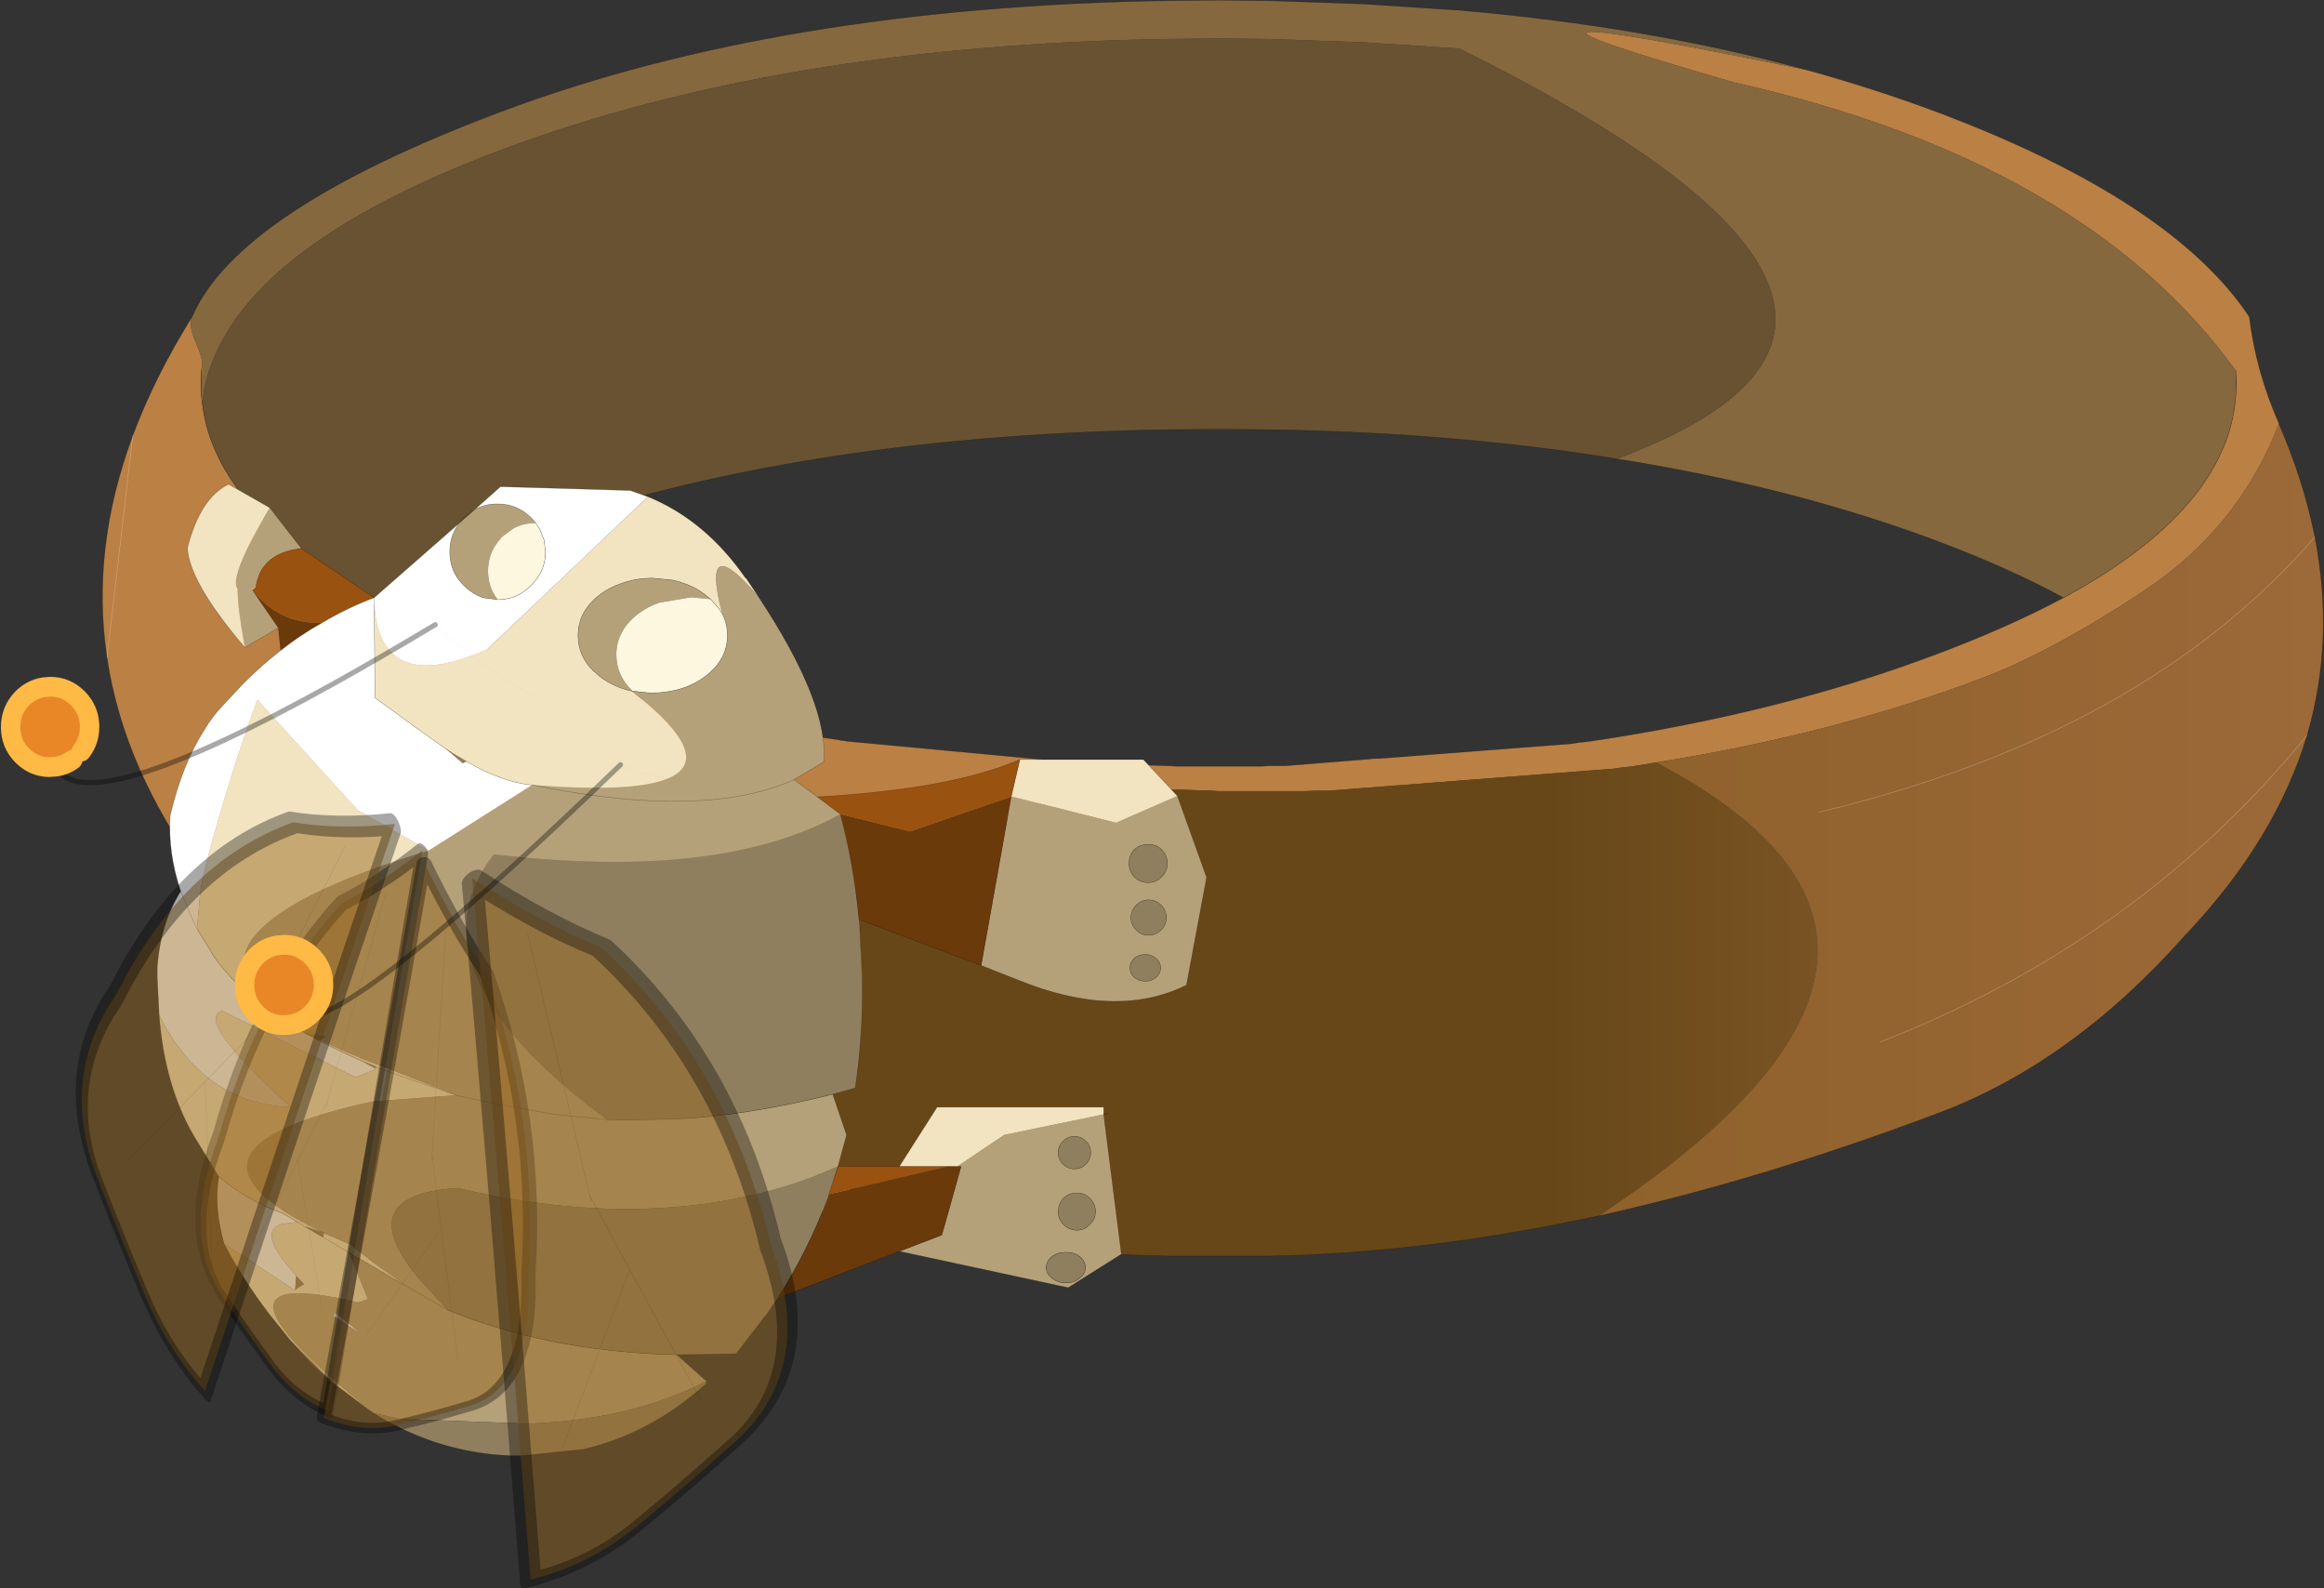 <svg viewBox="0 0 112.87 77.127" xmlns="http://www.w3.org/2000/svg" xmlns:xlink="http://www.w3.org/1999/xlink"><rect x="0" y="0" width="112.87" height="77.127" fill="#333333" stroke="none"/><use transform="translate(-1.57 .01) scale(.465)" width="246.05" height="167.8" xlink:href="#a"/><defs><g id="a" transform="translate(1.45)"><use transform="translate(12.65)" width="231.95" height="131.15" xlink:href="#b"/><use transform="translate(-1.45 40.1)" width="129.4" height="127.7" xlink:href="#c"/></g><g id="b"><path d="M190.7 7.3q7.05 1.95 13.6 4.4 24.45 9.2 32.55 21.35.7 5.7 3.1 11.15v.05q-4.15 10.75-13.9 17.3-9.8 6.5-17.25 9.3-15.4 5.8-33.9 8.75l-2.45.4-1.3.15-.65.1-29.8 2.3h-1.3l-1.2.05h-8.95l-.85-.05-9.3-.3-4.5-.25-47.9 22.8h7.2q6.1 8.4-12 10.8h8.4l32.65 13.8Q80 126 54.1 116.25q-5.05-1.9-9.75-4.8-8.55-5.3-16.15-13.85l-.2-.2q-2.75-2.9-4.9-5.9-8.25-11.15-10-22.85-1.7-11.35 2.7-23.2 2.3-6.15 6.2-12.4-.4.9.3 2.5.8 1.8.75 2.5l-.05.15-.05.5-.05 1.3.05 1.3.1.75Q24.35 53.4 41 62.4l4.6 2.3q3.9 1.85 8.5 3.55 16.4 6.2 36.4 9.15l24.1 2.25 9.3.3h.2l.65.05-.65-.05.65.05h8.95l.8-.05h1.7l8.7-.7h.15l.45-.05h.35L166 77.65l.65-.1 1.3-.15q19.95-2.95 36.35-9.15 7.45-2.8 13.15-5.85 17.15-9.3 18-21.1l.05-1.3-.05-1.3Q219.7 16.85 183.1 8.6q-34.45-9.9 7.6-1.3m-76.1 73.55v-1.2 1.2M13.1 68.65l2.7-23.2-2.7 23.2" fill="#bb8044" fill-rule="evenodd" transform="translate(-12.65)"/><path d="M22 33.05Q26.75 22 54.1 11.7 83.3.7 123.9.05l5.2-.05h.2l5.2.05 9.9.35 9.95.65q19.7 1.7 36.35 6.25-42.05-8.6-7.6 1.3 36.6 8.25 52.35 30.1v2.6q-.85 11.8-18 21.1-5.7-3.1-13.15-5.9-15.2-5.7-33.5-8.6Q210.75 33 154.35 5.05l-9.95-.65-9.9-.35-5.2-.05h-.2l-5.2.05Q83.3 4.7 54.1 15.7q-24.45 9.2-29.7 21.35-1.1 2.45-1.35 5l-.1-.75v-2.6l.05-.5.05-.15q.05-.7-.75-2.5-.7-1.6-.3-2.5" fill="#86683e" fill-rule="evenodd" transform="translate(-12.65)"/><path d="M23.05 42.05q.25-2.55 1.35-5Q29.65 24.9 54.1 15.7q29.2-11 69.8-11.65l5.2-.05h.2l5.2.05 9.9.35 9.95.65Q210.75 33 170.8 47.9q-16.85-2.75-36.3-3.05l-5.2-.05h-.2l-5.2.05q-40.6.65-69.8 11.65-7.45 2.8-13.1 5.9-16.65-9-17.95-20.35" fill="#685231" fill-rule="evenodd" transform="translate(-12.65)"/><path d="M168.9 126.95q-18.05 3.9-34.4 4.2h-10.6q-10.15-.2-20.95-1.75L70.3 115.6h-8.4q18.1-2.4 12-10.8h-7.2L114.6 82l4.5.25 9.3.3.85.05h8.95l1.2-.05h1.3l29.8-2.3.65-.1 1.3-.15 2.45-.4q36.5 19.2-6 47.35" fill="url(#d)" fill-rule="evenodd" transform="translate(-12.65)"/><path d="M239.95 44.2v.05q2.6 6 3.75 11.8 2.1 10.75-.8 20.7-3.25 10.8-12.5 20.65l-.2.2q-11.85 13.4-25.9 18.65-18.45 6.95-35.4 10.7 42.5-28.15 6-47.35 18.5-2.95 33.9-8.75 7.45-2.8 17.25-9.3 9.75-6.55 13.9-17.3v-.05m-41.65 64.6q27.1-10.6 44.6-32.05-17.5 21.45-44.6 32.05m-6.4-24q34-8.15 51.8-28.75-17.8 20.6-51.8 28.75" fill="url(#e)" fill-rule="evenodd" transform="translate(-12.65)"/><path d="M178.05 7.3q7.05 1.95 13.6 4.4 24.45 9.2 32.55 21.35.7 5.7 3.1 11.15v.05q2.6 6 3.75 11.8 2.1 10.75-.8 20.7-3.25 10.8-12.5 20.65l-.2.2q-11.85 13.4-25.9 18.65-18.45 6.95-35.4 10.7-18.05 3.9-34.4 4.2h-10.6q-10.15-.2-20.95-1.75-22.95-3.4-48.85-13.15-5.05-1.9-9.75-4.8-8.55-5.3-16.15-13.85l-.2-.2q-2.75-2.9-4.9-5.9Q2.2 80.35.45 68.65q-1.7-11.35 2.7-23.2 2.3-6.15 6.2-12.4Q14.1 22 41.45 11.7 70.65.7 111.25.05l5.2-.05h.2l5.2.05 9.9.35 9.95.65q19.7 1.7 36.35 6.25m44.75 31.4.05 1.3-.05 1.3q-.85 11.8-18 21.1-5.7 3.05-13.15 5.85-16.4 6.2-36.35 9.15l-1.3.15-.65.1-20.15 1.55m-.25 0h-.1m-.45.05h-.15l-8.7.7h-1.7l-.8.05h-8.95l-.65-.05h-.2l-9.3-.3v1.2M10.3 38.7v2.6l.1.75Q11.7 53.4 28.35 62.4l4.6 2.3q3.9 1.85 8.5 3.55 16.4 6.2 36.4 9.15l24.1 2.25m56.2-31.75q18.3 2.9 33.5 8.6 7.45 2.8 13.15 5.9m-176.45 0q5.65-3.1 13.1-5.9 29.2-11 69.8-11.65l5.2-.05h.2l5.2.05q19.45.3 36.3 3.05m-34.6 32.05h-1.3" fill="none" stroke="#000" stroke-linecap="round" stroke-linejoin="round" stroke-opacity=".353" stroke-width=".05"/><path d="m3.15 45.45-2.7 23.2m230.6-12.6q-17.8 20.6-51.8 28.75m51-8.05q-17.5 21.45-44.6 32.05" fill="none" stroke="#fff" stroke-linecap="round" stroke-linejoin="round" stroke-opacity=".353" stroke-width=".05"/></g><g id="c" transform="translate(-3.45 .7)"><use transform="translate(23.25 9.4)" width="109.6" height="101.8" xlink:href="#f"/><use transform="matrix(.261 .308 .126 -.196 20.416 85.122)" width="77.05" height="214.35" xlink:href="#g"/><use transform="matrix(.261 .551 .175 -.127 7.126 64.203)" width="77.05" height="214.35" xlink:href="#g"/><use transform="matrix(-.368 .05 -.058 -.27 68.766 105.84)" width="77.05" height="214.35" xlink:href="#g"/><use transform="matrix(-.508 .369 -.181 -.25 101.94 98.622)" width="77.05" height="214.35" xlink:href="#g"/><use transform="matrix(-.214 -.214 .211 -.218 44.294 77.163)" width="190.35" height="169.8" xlink:href="#h"/></g><g id="f"><path d="M128.75 49.35q0-.85-.6-1.45-.55-.55-1.4-.55t-1.45.55q-.55.6-.55 1.45t.55 1.4q.6.6 1.45.6t1.4-.6q.6-.55.6-1.4m-16.3-7 10.95 2.75 6.4-2.8 3.05 8.5-2.1 11.25q-7.35 3.65-17.65-.55l-3.8-1.5 3.15-17.65m-30.15-19L81.95 22q-1.55-7.15 4.1-.5 7.4 11.2 6.8 17.25l-3.1 1.85 2.45 1.8 2.4 1.8q-5.5 3.05-13.15 4.25-9.75 1.5-23.05-.05-9.35 12.1 11.8 27.7l-5.5-.55-6.6-1.2-3.65-.8 3.65.8 6.6 1.2 5.5.55 1.85.05 5.3-.1q7.45-.35 16.45-2.6l1.45 4.25-.9 3.3q-11.5 5.05-25.4 4.35-6.9-.35-14.3-2.1-7.75.45-6.8 4.75.4 1.85 2.55 4.5l3.2 3.5-4.3-2.5-.1-.05.1.05 4.3 2.5q5.1 2.05 10.6 3.2 6.35 1.3 13.3 1.45l3.1 2.75q-7.6 4-18.55 4.45l-13.55-.5-2.65-.6q-20.1-16-1.6-11.55l1-.35L43.3 90l5.9 3.45-.35-.25L46 91.15l-1.95-1.5-.4-.3-.15-.1h.15l-3-1.3v-.1l-.25-.05q-17.85-8.6 5.4-13.6l8.65-.65-7.75-3.05h-.05q-3.75-1.4-6.45-2.75l.7-.3-1.8-.3Q20.75 57.3 51.6 48l10.8-6.85q25.65 2.05 10.4-9.8-1.85-.4-3.35-1.55l-.5-.45-.1-.05q-1.65-1.6-1.65-3.75 0-2.5 2.25-4.25 1.05-.8 2.3-1.2 1.5-.55 3.25-.55l2.05.2.8.2.1.05q1.4.4 2.55 1.3l.05.05.5.4-2.05-.2-3.25.55q-1.25.4-2.3 1.2-2.25 1.75-2.25 4.25 0 2.15 1.65 3.75l-.05.05h.15l1.85.2q3.5-.05 5.7-1.75 2.3-1.75 2.3-4.25 0-1.2-.5-2.2m-19.9 17.8q12.75 2.6 21.1 1.25 3.5-.55 6.25-1.8-2.75 1.25-6.25 1.8-8.35 1.35-21.1-1.25m-26.5-16.4-3.5 2.05q-.8-4.4-.75-6.1-1-1.2 3.35-8.5l3.3 4.25q-4.3.5-4.75 4.1l-.4.15.05.1 2.7 3.95m64.85 65.1 4.45-1.7 2-7.15h-.4l4.9-3.3 10.4-2.15 1.85 14.6-5.55 3.5-17.65-3.8m19.45 1.7q0-.65-.6-1.15-.6-.45-1.45-.45t-1.45.45q-.6.5-.6 1.15t.6 1.1q.6.5 1.45.5t1.45-.5q.6-.45.6-1.1m1.05-5.85q0-.8-.6-1.4-.55-.55-1.35-.55t-1.4.55q-.55.6-.55 1.4t.55 1.35q.6.6 1.4.6t1.35-.6q.6-.55.6-1.35m-.5-6.15q0-.7-.5-1.2t-1.2-.5-1.2.5-.5 1.2.5 1.2 1.2.5 1.2-.5.5-1.2m4.55-20.3q-.45.4-.45 1t.45 1q.5.4 1.15.4t1.1-.4q.5-.4.5-1t-.5-1q-.45-.4-1.1-.4t-1.15.4m2.8-5.55q-.55-.55-1.3-.55t-1.3.55-.55 1.3.55 1.3 1.3.55 1.3-.55.55-1.3-.55-1.3m-65.4-40 .1.1q-1.35 0-2.4.6l-1.15.85-.45.55q-1 1.3-1 3t1 3l-1.5-.2q-1.15-.4-2.05-1.3l-.45-.5q-1-1.3-1-3t1-3l1.6-1.4q1.05-.6 2.4-.6 2.05 0 3.5 1.45l.05.05.35.4M44.4 98.4l-.15-.15-2-1.7-.35-.25-.05-.05-.05.15-.15.2 2.75 1.8" fill="#b5a179" fill-rule="evenodd" transform="translate(-23.25 -9.4)"/><path d="M128.75 49.35q0 .85-.6 1.4-.55.6-1.4.6t-1.45-.6q-.55-.55-.55-1.4t.55-1.45q.6-.55 1.45-.55t1.4.55q.6.6.6 1.45m-75.4-12 .85.55 1.35.8-.4.2-1.8-1.55M70.2 76.1Q49.05 60.5 58.4 48.4q13.3 1.55 23.05.05 7.65-1.2 13.15-4.25 1.4 5.25 1.95 11l.05.4.3 6.8q0 5.4-.75 10.4l-2.35.65q-9 2.25-16.45 2.6l-5.3.1-1.85-.05m-31.1-8.95 1.8.3-.7.3-.15.05-1.15-.6-.95-.55 1.15.5m48.95 27.6-1.1 1.6-3.25 4.2-6.2.1q-6.95-.15-13.3-1.45-5.5-1.15-10.6-3.2l-3.2-3.5q-2.15-2.65-2.55-4.5-.95-4.3 6.8-4.75 7.4 1.75 14.3 2.1 13.9.7 25.4-4.35l-.95 2.9-.05.25q-2.1 5.6-5.3 10.6m-7.45 8.65-.05.3q-5.85 5.25-12.9 6.85h-.15l-6.2.65h-1.15q-7.6-.3-14.15-4.35l-.15-.1 2.65.6 13.55.5Q73 107.4 80.6 103.4m-39.3-.05q-2.15-1.85-4.15-4.2l4.15 4.1v.1m79.45-23.8q0 .7-.5 1.2t-1.2.5-1.2-.5-.5-1.2.5-1.2 1.2-.5 1.2.5.5 1.2m.5 6.15q0 .8-.6 1.35-.55.6-1.35.6t-1.4-.6q-.55-.55-.55-1.35t.55-1.4q.6-.55 1.4-.55t1.35.55q.6.6.6 1.4m-1.05 5.85q0 .65-.6 1.1-.6.5-1.45.5t-1.45-.5q-.6-.45-.6-1.1t.6-1.15q.6-.45 1.45-.45t1.45.45q.6.5.6 1.15m7.9-37.85q.55.55.55 1.3t-.55 1.3-1.3.55-1.3-.55-.55-1.3.55-1.3 1.3-.55 1.3.55m-2.8 5.55q.5-.4 1.15-.4t1.1.4q.5.4.5 1t-.5 1q-.45.4-1.1.4t-1.15-.4q-.45-.4-.45-1t.45-1M44.65 70l1.35.55.1.25-1.45-.8M40.4 87.8l.25.05v.1l-.05.45-1.95-1.15 1.75.55m-2.75 6.1.1-1.45h.05l.8.85q-.45.2-.95.6" fill="#8f7f5f" fill-rule="evenodd" transform="translate(-23.25 -9.4)"/><path d="m129.8 42.3-6.4 2.8-10.95-2.75.9-3.85h12.9l3.55 3.8M82.3 23.35l-.1-.15-.2-.35-.95-1.1-.5-.4-.05-.05q-1.15-.9-2.55-1.3l-.1-.05-.8-.2-2.05-.2q-1.75 0-3.25.55-1.25.4-2.3 1.2-2.25 1.75-2.25 4.25 0 2.15 1.65 3.75l.1.05.5.45q1.5 1.15 3.35 1.55 15.25 11.85-10.4 9.8-3.05-.25-6.85-2.45l-1.35-.8-.85-.55-2.75-1.95-4.6-3.35L45.9 22q.45 10 11.8 5l16.8-15.95q6 2.45 10.2 8.5h.05l1.3 1.95q-5.65-6.65-4.1.5l.35 1.35M51.6 48q-30.85 9.3-12.5 19.15l-1.15-.5-.15-.1q-3.5-2.1-5.9-4.35-1.7-1.6-2.8-3.25l-1.7-2.8.3-3.3q.15-2.3 2.65-10.5 1.3-4.45 3.35-10.1L44.2 43.8l7.4 4.2M40.2 67.75q2.7 1.35 6.45 2.75h.05l7.75 3.05-7.9-2.75-.25-.1-.3-.15.3.15.25.1 7.9 2.75-8.65.65q-23.25 5-5.4 13.6l-1.75-.55-.85-.5.85.5 1.95 1.15.05-.45 3 1.3h-.15l.15.1.4.3 1.95 1.5 2.85 2.05.35.25L43.3 90l-2.7-1.6 2.7 1.6 1.95 4.85-1 .35q-18.5-4.45 1.6 11.55l-.5-.35-4.05-3.05v-.1l-4.15-4.1-.2-.25-2.05-2.55Q32.2 92.8 30.2 89l.05.05 7.35 4.85.05.05v-.05q.5-.4.95-.6l-.8-.85-.05-.05-1.4-1.7-.35-.5q-1.7-2.6.25-3.2l1.55-.2h.05l-.05-.05-.55-.35-1-.55q-3.8-1.4-6.55-3.8l-.05-.05-2.15-3.5q-3.45-5.45-4.05-13.3 4.65 9.25 13.75 9.6-10.15-9.2-7.15-10.05L44 71.7l2.1-.9-.1-.25-1.35-.55-1.85-.85-.65-.3-2.1-1.05.15-.05m56.7-5.35-.3-6.8.25 5 .05 1.8M32.4 26.8q-5.8-6.8-6-10.4 1.35-5.25 4.3-6.65L35 12.2q-4.35 7.3-3.35 8.5-.05 1.7.75 6.1M106.8 81h-6.05l3.95-6.2h17.4v.75l-10.4 2.15-4.9 3.3M33.2 20.8l-.05-.1.4-.15-.35.25" fill="#f2e4c1" fill-rule="evenodd" transform="translate(-23.25 -9.4)"/><path d="M112.45 42.35 109.3 60l-12.75-4.8q-.55-5.75-1.95-11l7.3 1.8 10.55-3.65M36.15 27.1l-.25-2.35-2.7-3.95q2.85 3.6 7.3 3.4-2.25 1.25-4.35 2.9m64.6 62.75-12.7 4.9q3.2-5 5.3-10.6l.05-.25 12.4-2.9h1.4l-2 7.15-4.45 1.7" fill="#6b3a0b" fill-rule="evenodd" transform="translate(-23.25 -9.4)"/><path d="m113.35 38.5-.9 3.85L101.9 46l-7.3-1.8-2.4-1.8q14-.8 21.15-3.9M38.3 16.45l7.6 5.15q-2.8 1.05-5.4 2.6-4.45.2-7.3-3.4l.35-.25q.45-3.6 4.75-4.1M105.8 81l-12.4 2.9.95-2.9h11.45" fill="#995210" fill-rule="evenodd" transform="translate(-23.25 -9.4)"/><path d="m81.05 21.75.95 1.1.2.35.1.15q.5 1 .5 2.2 0 2.5-2.3 4.25-2.2 1.7-5.7 1.75l-1.85-.2h-.15l.05-.05q-1.65-1.6-1.65-3.75 0-2.5 2.25-4.25 1.05-.8 2.3-1.2l3.25-.55 2.05.2M62.8 13.8l.4.65.45 1.1.15 1.25q0 2.05-1.5 3.5-1.45 1.5-3.5 1.5-1-1.3-1-3t1-3l.45-.55 1.15-.85q1.05-.6 2.4-.6" fill="#fef7e0" fill-rule="evenodd" transform="translate(-23.25 -9.4)"/><path d="M74.5 11.05 57.7 27q-11.35 5-11.8-5l.1 10.05 4.6 3.35 2.75 1.95 1.8 1.55.4-.2q3.8 2.2 6.85 2.45L51.6 48l-7.4-4.2-10.5-11.55q-2.05 5.65-3.35 10.1-2.5 8.2-2.65 10.5l-.3 3.3-.5-1.05-1.2-2.85q-1.35-4-1.1-7.9 1.25-5.35 3.6-9Q29 34 30.05 32.9l2.2-2.35q1.9-1.9 3.9-3.45 2.1-1.65 4.35-2.9 2.6-1.55 5.4-2.6l8.9-7.8q-1 1.3-1 3t1 3l.45.5q.9.9 2.05 1.3l1.5.2q2.05 0 3.5-1.5 1.5-1.45 1.5-3.5l-.15-1.25-.45-1.1-.4-.65-.1-.1-.35-.4-.05-.05q-1.45-1.45-3.5-1.45-1.35 0-2.4.6l2.7-2.4 13.55.4 1.85.65M23.45 65.2l-.2-3.95v-1q.3-4.55 2.45-8l1.2 2.85.5 1.05 1.7 2.8q1.1 1.65 2.8 3.25 2.4 2.25 5.9 4.35l.15.1.95.55 1.15.6 2.1 1.05.65.3 1.85.85 1.45.8-2.1.9-13.95-6.95q-3 .85 7.15 10.05-9.1-.35-13.75-9.6M62.7 13.7l.5.75-.5-.75M45.9 22v-.4.4M29.7 82.05q2.75 2.4 6.55 3.8l1 .55.55.35.05.05h-.05l-1.55.2q-1.95.6-.25 3.2l.35.5 1.4 1.7.05.05h-.05l-.1 1.45v.05l-.05-.05-7.35-4.85q-1.1-3.85-.55-7M44.4 98.4l-2.75-1.8.15-.2.05-.15.05.05.35.25 2 1.7.15.15" fill="#fff" fill-rule="evenodd" transform="translate(-23.25 -9.4)"/><path d="M105.5 39.95q0 .85-.6 1.4-.55.6-1.4.6t-1.45-.6q-.55-.55-.55-1.4t.55-1.45q.6-.55 1.45-.55t1.4.55q.6.6.6 1.45m1.05-7.05L103 29.1H90.1l-.9 3.85-3.15 17.65 3.8 1.5q10.3 4.2 17.65.55l2.1-11.25-3.05-8.5M57.8 12.35l.95 1.1.2.35.1.15m3.75-1.85-1.3-1.95h-.05q-4.2-6.05-10.2-8.5M22.65 12.6l.1 10.05 4.6 3.35 2.75 1.95.85.55 1.35.8q3.8 2.2 6.85 2.45m10.4-9.8q-1.85-.4-3.35-1.55l-.5-.45-.1-.05q-1.65-1.6-1.65-3.75 0-2.5 2.25-4.25 1.05-.8 2.3-1.2 1.5-.55 3.25-.55l2.05.2.8.2.1.05q1.4.4 2.55 1.3l.05.05.5.4m-8.25 9.6h.15l1.85.2q3.5-.05 5.7-1.75 2.3-1.75 2.3-4.25 0-1.2-.5-2.2m3.75-1.85q7.4 11.2 6.8 17.25l-3.1 1.85 2.45 1.8q14-.8 21.15-3.9m-18.75 5.7q1.4 5.25 1.95 11l12.75 4.8M66.5 31.2q-2.75 1.25-6.25 1.8-8.35 1.35-21.1-1.25m-7.95 32.4 3.65.8 6.6 1.2 5.5.55 1.85.05 5.3-.1q7.45-.35 16.45-2.6l2.35-.65q.75-5 .75-10.4l-.3-6.8-.05-.4m-1.95-11-2.4-1.8m4.4 13.2.25 5 .05 1.8M64.8 85.35l-1.1 1.6-3.25 4.2-6.2.1 3.1 2.75m-.05.3q-5.85 5.25-12.9 6.85h-.15l-6.2.65H36.9q-7.6-.3-14.15-4.35l-.15-.1-.5-.35-4.05-3.05q-2.15-1.85-4.15-4.2l-.2-.25-2.05-2.55q-2.7-3.55-4.7-7.35-1.1-3.85-.55-7l-2.15-3.5Q.8 63.65.2 55.8L0 51.85v-1q.3-4.55 2.45-8-1.35-4-1.1-7.9 1.25-5.35 3.6-9 .8-1.35 1.85-2.45L9 21.15q1.9-1.9 3.9-3.45l-.25-2.35-3.5 2.05q-5.8-6.8-6-10.4Q4.5 1.75 7.45.35l4.3 2.45 3.3 4.25 7.6 5.15 8.9-7.8.45-.55L33.15 3l2.7-2.4L49.4 1l1.85.65m13.55 83.7 12.7-4.9 4.45-1.7 2-7.15H77.5l3.95-6.2h17.4v.75l.5-.15m-29.2 8.5-.05.25q-2.1 5.6-5.3 10.6m6.3-13.75-.95 2.9m.95-2.9.9-3.3-1.45-4.25m.55 7.55h6.4m20-1.45q0 .7-.5 1.2t-1.2.5-1.2-.5-.5-1.2.5-1.2 1.2-.5 1.2.5.5 1.2m.5 6.15q0 .8-.6 1.35-.55.6-1.35.6t-1.4-.6q-.55-.55-.55-1.35t.55-1.4q.6-.55 1.4-.55t1.35.55q.6.6.6 1.4m-1.05 5.85q0 .65-.6 1.1-.6.5-1.45.5t-1.45-.5q-.6-.45-.6-1.1t.6-1.15q.6-.45 1.45-.45t1.45.45q.6.5.6 1.15m1.9-16 1.85 14.6-5.55 3.5-17.65-3.8m27.35-36.15q.55.55.55 1.3t-.55 1.3-1.3.55-1.3-.55-.55-1.3.55-1.3 1.3-.55 1.3.55m-2.8 5.55q.5-.4 1.15-.4t1.1.4q.5.4.5 1t-.5 1q-.45.4-1.1.4t-1.15-.4q-.45-.4-.45-1t.45-1m-62.1-44.8-.5-.75m-3.9 8.1q2.05 0 3.5-1.5 1.5-1.45 1.5-3.5l-.15-1.25-.45-1.1M33.15 3q1.05-.6 2.4-.6 2.05 0 3.5 1.45l.05.05.35.4m-16.8 7.9v.4m12.9-.2-1.5-.2q-1.15-.4-2.05-1.3l-.45-.5q-1-1.3-1-3t1-3l1.6-1.4m-23.2 8.4 2.7 3.95m-2.35-4.2q.45-3.6 4.75-4.1m-5.1 4.35.35-.25m2.6 6.55q2.1-1.65 4.35-2.9 2.6-1.55 5.4-2.6M4.15 46.75l-.5-1.05-1.2-2.85m12.25 14.4-.15-.1q-3.5-2.1-5.9-4.35-1.7-1.6-2.8-3.25l-1.7-2.8m10.55 10.5.95.55 1.15.6 2.1 1.05.65.3 1.85.85 1.35.55.3.15.25.1 7.9 2.75m-5.25 19.9.1.05 4.3 2.5M14 77l-1-.55q-3.8-1.4-6.55-3.8l-.05-.05M14 77l.55.35.85.5m4.65 2.75-2.7-1.6-1.95-1.15m4.65 2.75 5.9 3.45m28.3 7.2q-6.95-.15-13.3-1.45-5.5-1.15-10.6-3.2" fill="none" stroke="#000" stroke-linecap="round" stroke-linejoin="round" stroke-opacity=".353" stroke-width=".05"/></g><g id="i"><path d="m44.05 96.1-.45 2.15 1.85-28.3L72.3 34 45.45 69.95l-1.85 28.3.45-2.15M49.3 1.65q9.4-2 19.8-3.3Q79.5-3 89.05 4.85 54.3 120.4 28.5 208.5q-4.8-25.65-10.65-44.85Q12.15 106.35 24 49 29.95 4.35 49.3 1.65m-5.7 96.6L26.45 182.2 43.6 98.25m5.05-78.9-3.2 50.6 3.2-50.6" fill="#96651d" fill-opacity=".471" fill-rule="evenodd" transform="translate(-14 3.85)"/><path d="M35.3 5.5q9.4-2 19.8-3.3Q65.5.85 75.05 8.7 40.3 124.25 14.5 212.35 9.7 186.7 3.85 167.5-1.85 110.2 10 52.85 15.95 8.2 35.3 5.5" fill="none" stroke="#000" stroke-linecap="round" stroke-linejoin="round" stroke-opacity=".341" stroke-width="4"/><path d="M58.3 37.85 31.45 73.8l-1.85 28.3.45-2.15m1.4-26.15 3.2-50.6m-22.2 162.85L29.6 102.1" fill="none" stroke="#000" stroke-linecap="round" stroke-linejoin="round" stroke-opacity=".251" stroke-width=".05"/></g><g id="j"><path d="m28.95 21.1-1.5.1q-4.4 0-7.5-3.1t-3.1-7.5l.1-1.55q.5 4.7 3.95 8.15 3.4 3.4 8.05 3.9-4.65-.5-8.05-3.9-3.45-3.45-3.95-8.15.45-3.3 2.85-5.75-.2.9-.25 1.9v.05q-.45 1.7-.65 3.6 2.2 8.3 11.1 9.75 1.9.25 3.95-.6l.3-.15.9.05-.2.2q-2.55 2.55-6 3" fill="url(#k)" fill-rule="evenodd" transform="translate(22.7 9.6)"/><path d="M21.4-2.75q3.85-3.5 9.2-3.5 5.7 0 9.7 4.05 4 4 4.05 9.7-.05 4.5-2.6 8-3.4 2.35-6.6 2.4l-.9-.05h-.35l.05.15q-2.05.85-3.95.6-8.9-1.45-11.1-9.75.2-1.9.65-3.6V5.2q.05-1 .25-1.9l.05-.45q.5-2.95 1.55-5.6m140.3 24.1q-3.4 2.35-6.6 2.4l-.9-.05h-.35l.05.15q-2.05.85-3.95.6-8.9-1.45-11.1-9.75.2-1.9.65-3.6v-.05q.05-1 .25-1.9l.05-.45q.3-1.65.75-3.2l.8-2.4q3.85-3.5 9.2-3.5 5.7 0 9.7 4.05 4 4 4.05 9.7-.05 4.5-2.6 8" fill="#e98727" fill-rule="evenodd" transform="translate(22.7 9.6)"/><path d="M39.8 14.65Q26.7 30.75 22.7 152.6M163.25 15.1l-1-.4q-20.2-6.95-48.85 87.5-5.4 17.9-11.15 39.4M42.55 12.45q-1.45.55-2.75 2.2" fill="none" stroke="#000" stroke-linecap="round" stroke-linejoin="round" stroke-opacity=".341" stroke-width="1.75"/><path d="M22.7 152.6Q5.4 159.1 0 169.8m102.25-28.2q-17.6.1-44 7.05" fill="none" stroke="#000" stroke-linecap="round" stroke-linejoin="round" stroke-opacity=".102" stroke-width=".05"/><path d="M39.8 14.65q.65-4.15 3.8-7.25l.5-.55q3.85-3.5 9.2-3.5 5.7 0 9.7 4.05 4 4 4.05 9.7-.05 4.5-2.6 8L63 26.8q-4 4-9.7 4l-1.65-.1q-4.65-.5-8.05-3.9-3.45-3.45-3.95-8.15l-.05-1.55q-.05-1.3.2-2.45m122.45.05q-2 2.6-2.5 5.8m24.65 10.45-1.45 1.7q-4 4-9.7 4l-1.65-.1q-4.65-.5-8.05-3.9-3.45-3.45-3.95-8.15m2.65-9.8 1.3-1.45.5-.55q3.85-3.5 9.2-3.5 5.7 0 9.7 4.05 4 4 4.05 9.7-.05 4.5-2.6 8" fill="none" stroke="#ffb945" stroke-linecap="round" stroke-linejoin="round" stroke-width="6.75"/></g><linearGradient id="d" x1="-819.2" x2="819.2" gradientTransform="matrix(.135 0 0 .06 133.8 82.1)" gradientUnits="userSpaceOnUse"><stop stop-color="#674718" offset=".635"/><stop stop-color="#9c6938" offset="1"/></linearGradient><linearGradient id="e" x1="-819.2" x2="819.2" gradientTransform="matrix(.135 0 0 .06 133.8 82.1)" gradientUnits="userSpaceOnUse"><stop stop-color="#835a1f" offset=".361"/><stop stop-color="#9c6938" offset="1"/></linearGradient><linearGradient id="k" x1="-819.2" x2="819.2" gradientTransform="matrix(.004 -.003 .5 .866 12.1 .7)" gradientUnits="userSpaceOnUse"><stop stop-color="#d57311" offset="0"/><stop stop-color="#8d7761" offset=".871"/></linearGradient><use width="77.05" height="214.35" xlink:href="#i" id="g"/><use width="190.35" height="169.8" xlink:href="#j" id="h"/></defs></svg>